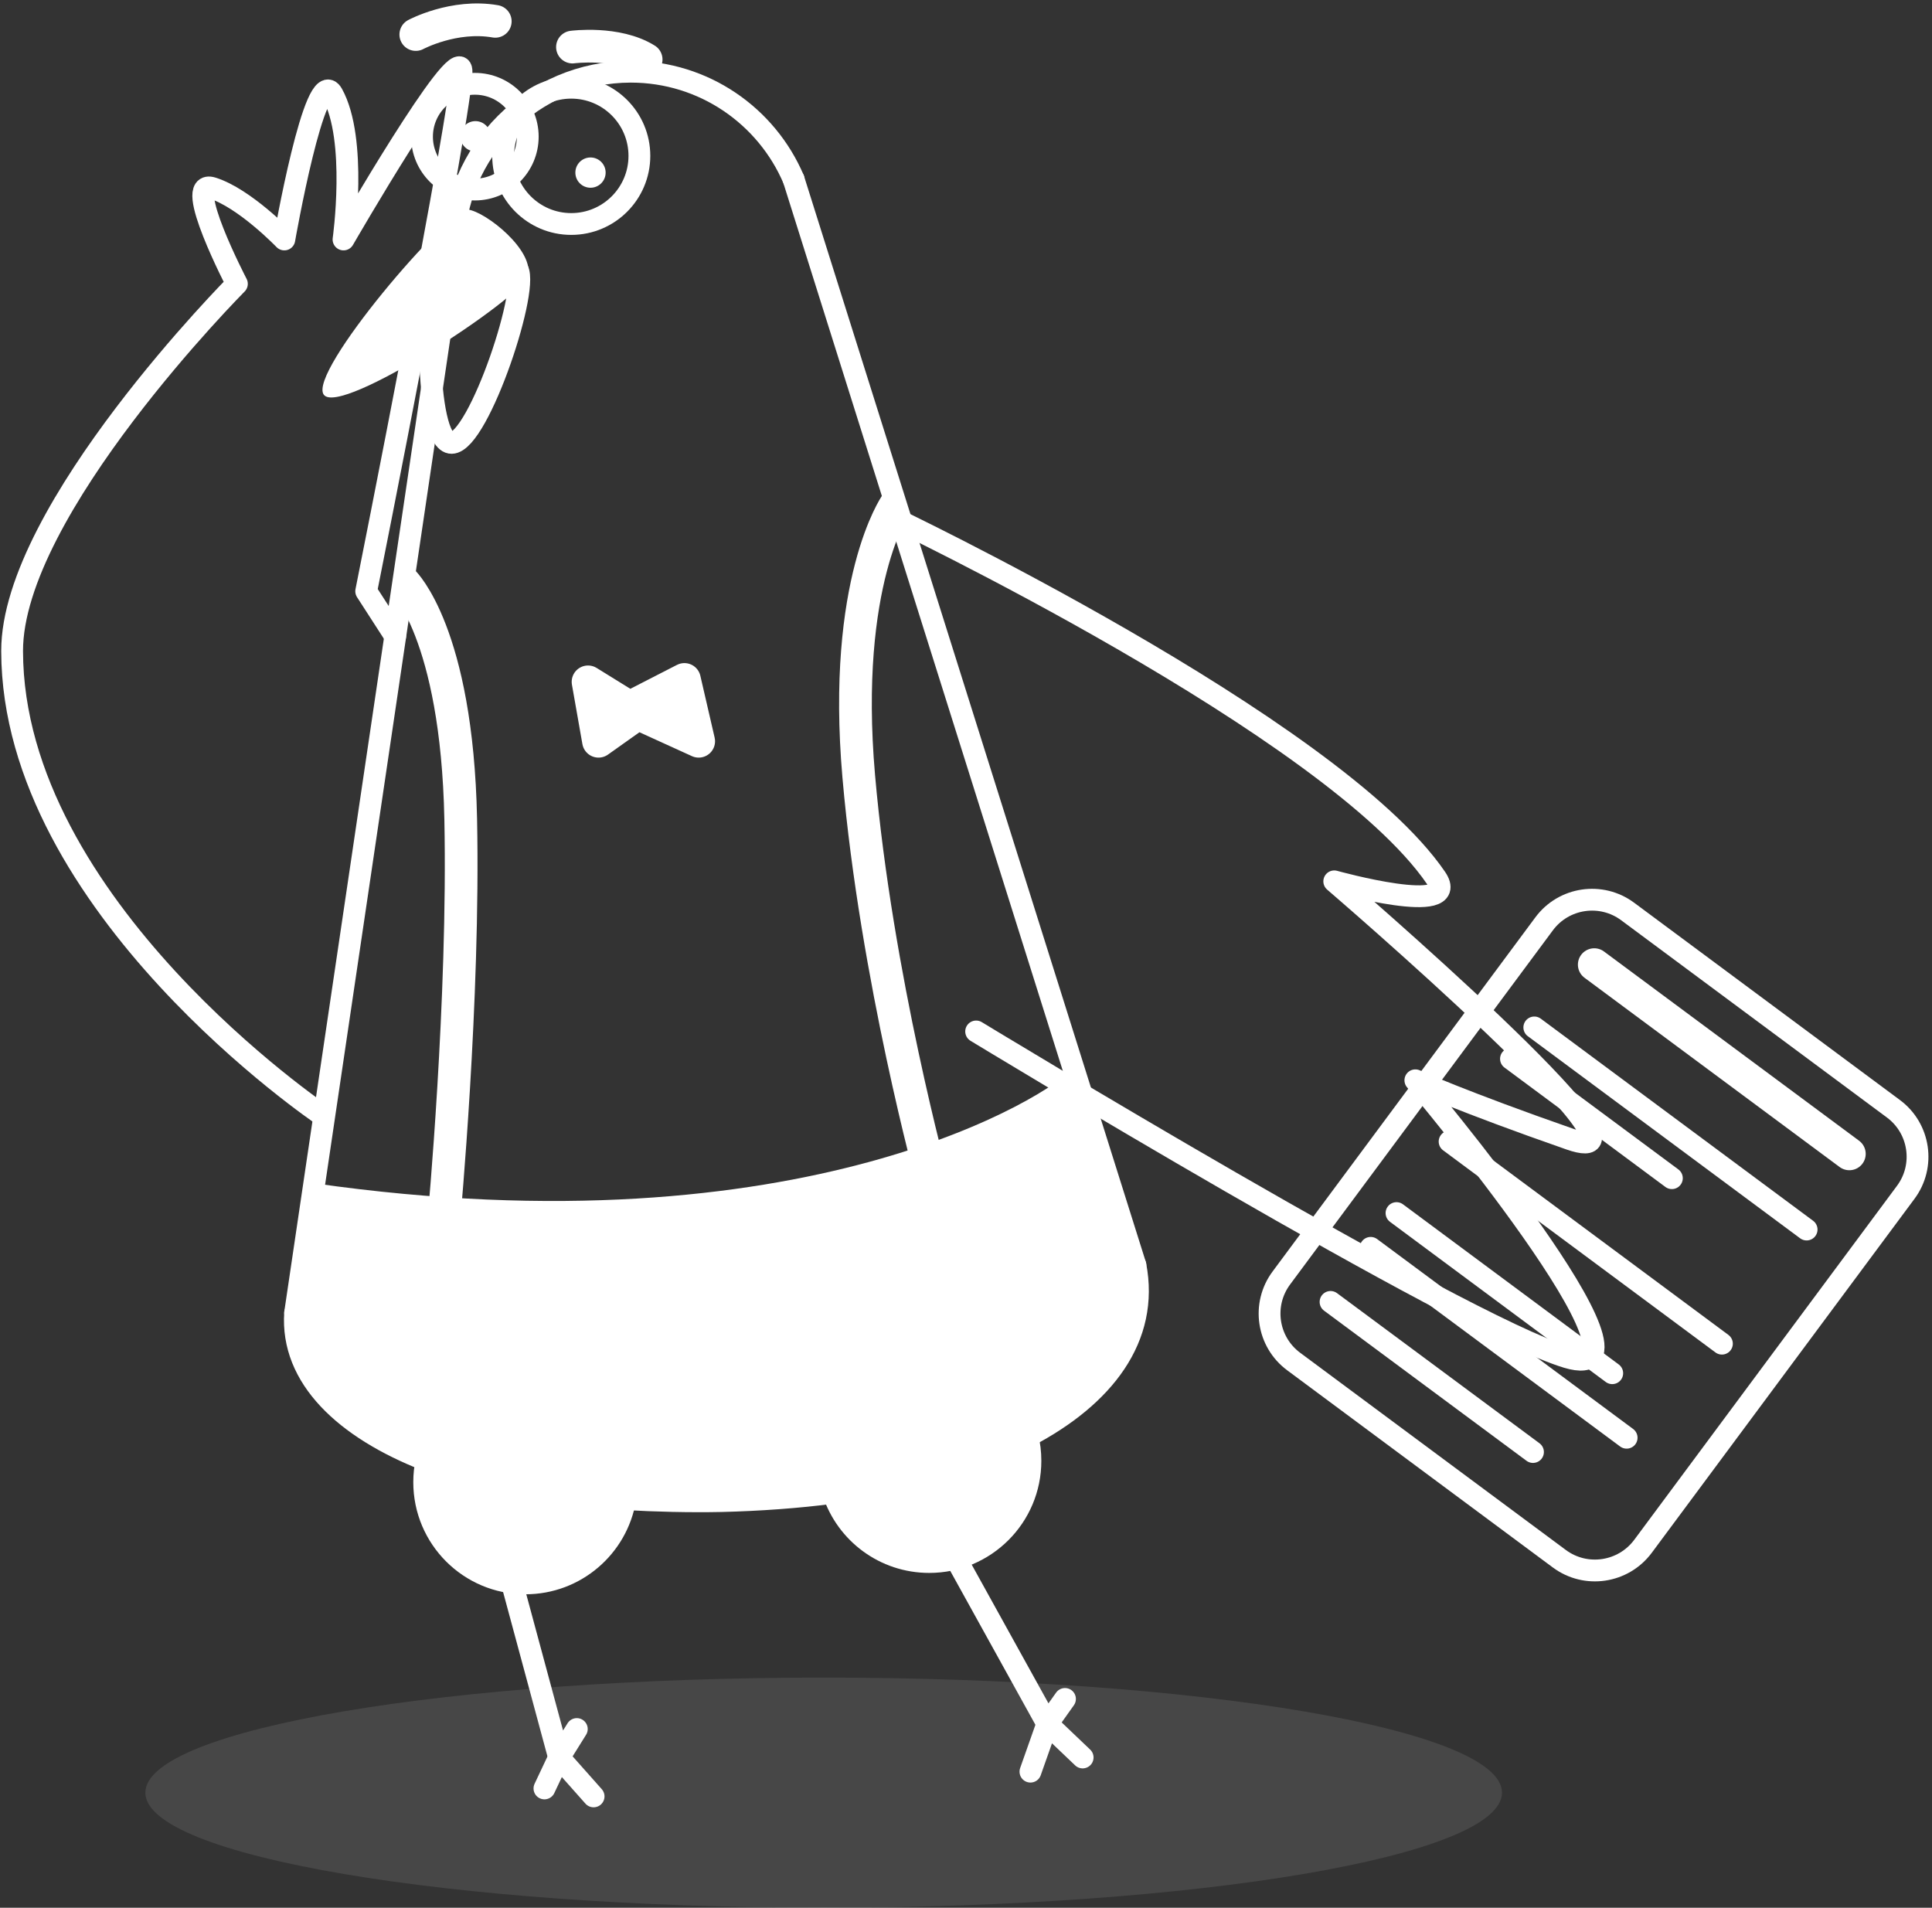 <svg width="319" height="315" viewBox="0 0 319 315" fill="none" xmlns="http://www.w3.org/2000/svg">
    <rect x="0" y="0" width="319" height="315" fill="#333333" stroke="none"/>
    <path d="M53.246 184.135C53.246 184.135 2.072 149.647 2 107.509C1.964 84.217 39.116 46.867 39.116 46.867C39.116 46.867 30.08 29.497 35.048 31.045C40.376 32.701 46.946 39.541 46.946 39.541C46.946 39.541 52.04 10.399 54.884 15.529C59.042 23.035 56.72 39.541 56.72 39.541C56.72 39.541 75.764 6.547 76.196 11.623C76.61 16.699 60.464 97.627 60.464 97.627L65.252 105.043" stroke="#FFFFFF" stroke-width="3.6" stroke-miterlimit="10" stroke-linecap="round" stroke-linejoin="round"/>
    <path d="M78.41 31.297C83.231 31.297 87.14 27.389 87.14 22.567C87.14 17.746 83.231 13.837 78.41 13.837C73.588 13.837 69.68 17.746 69.68 22.567C69.68 27.389 73.588 31.297 78.41 31.297Z" stroke="#FFFFFF" stroke-width="3.6" stroke-miterlimit="10" stroke-linecap="round" stroke-linejoin="round"/>
    <path d="M74.918 41.071C74.918 24.925 88.004 11.839 104.15 11.839C116.228 11.839 126.596 19.165 131.042 29.623"/>
    <path d="M74.918 41.071C74.918 24.925 88.004 11.839 104.15 11.839C116.228 11.839 126.596 19.165 131.042 29.623" stroke="#FFFFFF" stroke-width="3.6" stroke-miterlimit="10" stroke-linecap="round" stroke-linejoin="round"/>
    <path d="M70.418 241.123C56.936 235.849 47.99 227.461 48.728 216.787" stroke="#FFFFFF" stroke-width="3.6" stroke-miterlimit="10" stroke-linecap="round" stroke-linejoin="round"/>
    <path d="M51.896 195.385C51.896 195.385 48.548 220.225 49.25 222.331C49.952 224.419 54.272 235.687 68.924 240.511C68.924 240.511 69.95 260.239 82.946 261.013C95.942 261.787 102.656 253.471 103.754 247.891L136.172 247.189C136.172 247.189 143.912 260.851 157.844 257.341C171.758 253.831 170.156 238.081 170.156 238.081L179.894 230.053C179.894 230.053 191.378 221.323 186.194 204.835C181.01 188.347 177.23 176.341 177.23 176.341C173.486 180.769 132.806 206.941 51.896 195.385Z" fill="#FFFFFF"/>
    <path d="M137.558 246.487C131.798 247.243 125.282 247.711 119.09 247.855C113.924 247.963 108.074 247.819 103.232 247.531" stroke="#FFFFFF" stroke-width="3.6" stroke-miterlimit="10" stroke-linecap="round" stroke-linejoin="round"/>
    <path d="M187.472 208.903C189.794 220.873 182.252 230.575 169.652 237.181" stroke="#FFFFFF" stroke-width="3.6" stroke-miterlimit="10" stroke-linecap="round" stroke-linejoin="round"/>
    <path d="M103.232 247.531C101.9 255.433 95.024 261.445 86.744 261.445C77.51 261.445 70.04 253.957 70.04 244.741C70.04 243.499 70.166 242.293 70.436 241.141" stroke="#FFFFFF" stroke-width="3.6" stroke-miterlimit="10" stroke-linecap="round" stroke-linejoin="round"/>
    <path d="M169.652 237.181C169.976 238.477 170.138 239.827 170.138 241.213C170.138 250.447 162.65 257.917 153.434 257.917C146.036 257.917 139.772 253.129 137.576 246.469" stroke="#FFFFFF" stroke-width="3.6" stroke-miterlimit="10" stroke-linecap="round" stroke-linejoin="round"/>
    <path d="M48.728 216.769L74.954 39.541" stroke="#FFFFFF" stroke-width="3.6" stroke-miterlimit="10" stroke-linecap="round" stroke-linejoin="round"/>
    <path d="M131.042 29.623L187.472 208.903" stroke="#FFFFFF" stroke-width="3.6" stroke-miterlimit="10" stroke-linecap="round" stroke-linejoin="round"/>
    <path d="M94.322 36.985C100.535 36.985 105.572 31.948 105.572 25.735C105.572 19.522 100.535 14.485 94.322 14.485C88.109 14.485 83.072 19.522 83.072 25.735C83.072 31.948 88.109 36.985 94.322 36.985Z" stroke="#FFFFFF" stroke-width="3.6" stroke-miterlimit="10" stroke-linecap="round" stroke-linejoin="round"/>
    <path d="M68.654 5.701C68.654 5.701 74.918 2.335 81.776 3.523" stroke="#FFFFFF" stroke-width="5.4" stroke-miterlimit="10" stroke-linecap="round" stroke-linejoin="round"/>
    <path d="M94.52 7.771C94.52 7.771 101.828 6.799 106.688 9.823" stroke="#FFFFFF" stroke-width="5.4" stroke-miterlimit="10" stroke-linecap="round" stroke-linejoin="round"/>
    <path d="M85.268 44.257C87.878 46.489 79.094 73.057 74.576 73.129C70.058 73.201 70.094 45.463 73.28 44.059C76.448 42.673 83.036 42.331 85.268 44.257Z" stroke="#FFFFFF" stroke-width="3.6" stroke-miterlimit="10" stroke-linecap="round" stroke-linejoin="round"/>
    <path d="M257.474 257.377L213.608 224.815C209.234 221.575 208.316 215.383 211.574 211.009L254.954 152.545C258.194 148.171 264.386 147.253 268.76 150.511L312.626 183.073C317 186.313 317.918 192.505 314.66 196.879L271.28 255.325C268.022 259.699 261.848 260.617 257.474 257.377Z" stroke="#FFFFFF" stroke-width="3.6" stroke-miterlimit="10" stroke-linecap="round" stroke-linejoin="round"/>
    <path d="M263.234 159.277L305.354 190.525" stroke="#FFFFFF" stroke-width="5.4" stroke-miterlimit="10" stroke-linecap="round" stroke-linejoin="round"/>
    <path d="M253.334 169.646L298.298 203.018" stroke="#FFFFFF" stroke-width="3.6" stroke-miterlimit="10" stroke-linecap="round" stroke-linejoin="round"/>
    <path d="M249.482 174.829L276.05 194.539" stroke="#FFFFFF" stroke-width="3.6" stroke-miterlimit="10" stroke-linecap="round" stroke-linejoin="round"/>
    <path d="M239.348 188.491L284.312 221.863" stroke="#FFFFFF" stroke-width="3.6" stroke-miterlimit="10" stroke-linecap="round" stroke-linejoin="round"/>
    <path d="M230.582 200.3L266.204 226.742" stroke="#FFFFFF" stroke-width="3.6" stroke-miterlimit="10" stroke-linecap="round" stroke-linejoin="round"/>
    <path d="M226.316 206.041L268.58 237.397" stroke="#FFFFFF" stroke-width="3.6" stroke-miterlimit="10" stroke-linecap="round" stroke-linejoin="round"/>
    <path d="M219.692 214.969L253.118 239.755" stroke="#FFFFFF" stroke-width="3.6" stroke-miterlimit="10" stroke-linecap="round" stroke-linejoin="round"/>
    <path d="M87.14 45.572C88.328 41.432 80.228 34.934 77.204 34.592C74.18 34.25 50.744 61.502 53.462 65.174C56.162 68.846 86.078 49.243 87.14 45.572Z" fill="#FFFFFF"/>
    <path d="M146.504 85.045C146.504 85.045 219.998 119.947 237.098 144.949C241.526 151.429 220.304 145.525 220.304 145.525C220.304 145.525 277.166 194.359 259.22 188.095C241.274 181.831 233.696 178.375 233.696 178.375C233.696 178.375 276.698 229.513 258.752 224.113C240.806 218.713 161.174 170.311 161.174 170.311"/>
    <path d="M146.504 85.045C146.504 85.045 219.998 119.947 237.098 144.949C241.526 151.429 220.304 145.525 220.304 145.525C220.304 145.525 277.166 194.359 259.22 188.095C241.274 181.831 233.696 178.375 233.696 178.375C233.696 178.375 276.698 229.513 258.752 224.113C240.806 218.713 161.174 170.311 161.174 170.311" stroke="#FFFFFF" stroke-width="3.6" stroke-miterlimit="10" stroke-linecap="round" stroke-linejoin="round"/>
    <path d="M66.602 96.061C66.602 96.061 75.44 104.486 76.07 135.23C76.682 165.11 73.28 201.523 73.28 201.523" stroke="#FFFFFF" stroke-width="5.4" stroke-miterlimit="10" stroke-linejoin="round"/>
    <path d="M147.926 83.281C147.926 83.281 138.998 96.061 141.788 128.155C144.686 161.365 154.046 195.385 154.046 195.385" stroke="#FFFFFF" stroke-width="5.4" stroke-miterlimit="10" stroke-linejoin="round"/>
    <path d="M97.094 112.585L103.952 116.833L113.006 112.189L115.364 122.395L105.284 117.805L98.822 122.395L97.094 112.585Z" fill="#FFFFFF" stroke="#FFFFFF" stroke-width="5.4" stroke-miterlimit="10" stroke-linejoin="round"/>
    <path d="M97.5 31C98.881 31 100 29.881 100 28.5C100 27.119 98.881 26 97.5 26C96.119 26 95 27.119 95 28.5C95 29.881 96.119 31 97.5 31Z" fill="#FFFFFF"/>
    <path d="M78.5 25C79.881 25 81 23.881 81 22.5C81 21.119 79.881 20 78.5 20C77.119 20 76 21.119 76 22.5C76 23.881 77.119 25 78.5 25Z" fill="#FFFFFF"/>
    <path d="M84.548 261.445L92.306 290.191L95.24 285.493" stroke="#FFFFFF" stroke-width="3.6" stroke-miterlimit="10" stroke-linecap="round" stroke-linejoin="round"/>
    <path d="M89.894 295.303L92.306 290.191L98.012 296.617" stroke="#FFFFFF" stroke-width="3.6" stroke-miterlimit="10" stroke-linecap="round" stroke-linejoin="round"/>
    <path d="M157.826 257.341L172.928 284.629L175.844 280.525" stroke="#FFFFFF" stroke-width="3.6" stroke-miterlimit="10" stroke-linecap="round" stroke-linejoin="round"/>
    <path d="M170.138 292.531L172.928 284.629L178.76 290.191" stroke="#FFFFFF" stroke-width="3.6" stroke-miterlimit="10" stroke-linecap="round" stroke-linejoin="round"/>
    <path opacity="0.1" d="M136 315C197.856 315 248 306.493 248 296C248 285.507 197.856 277 136 277C74.144 277 24 285.507 24 296C24 306.493 74.144 315 136 315Z" fill="#FFFFFF"/>
</svg>
